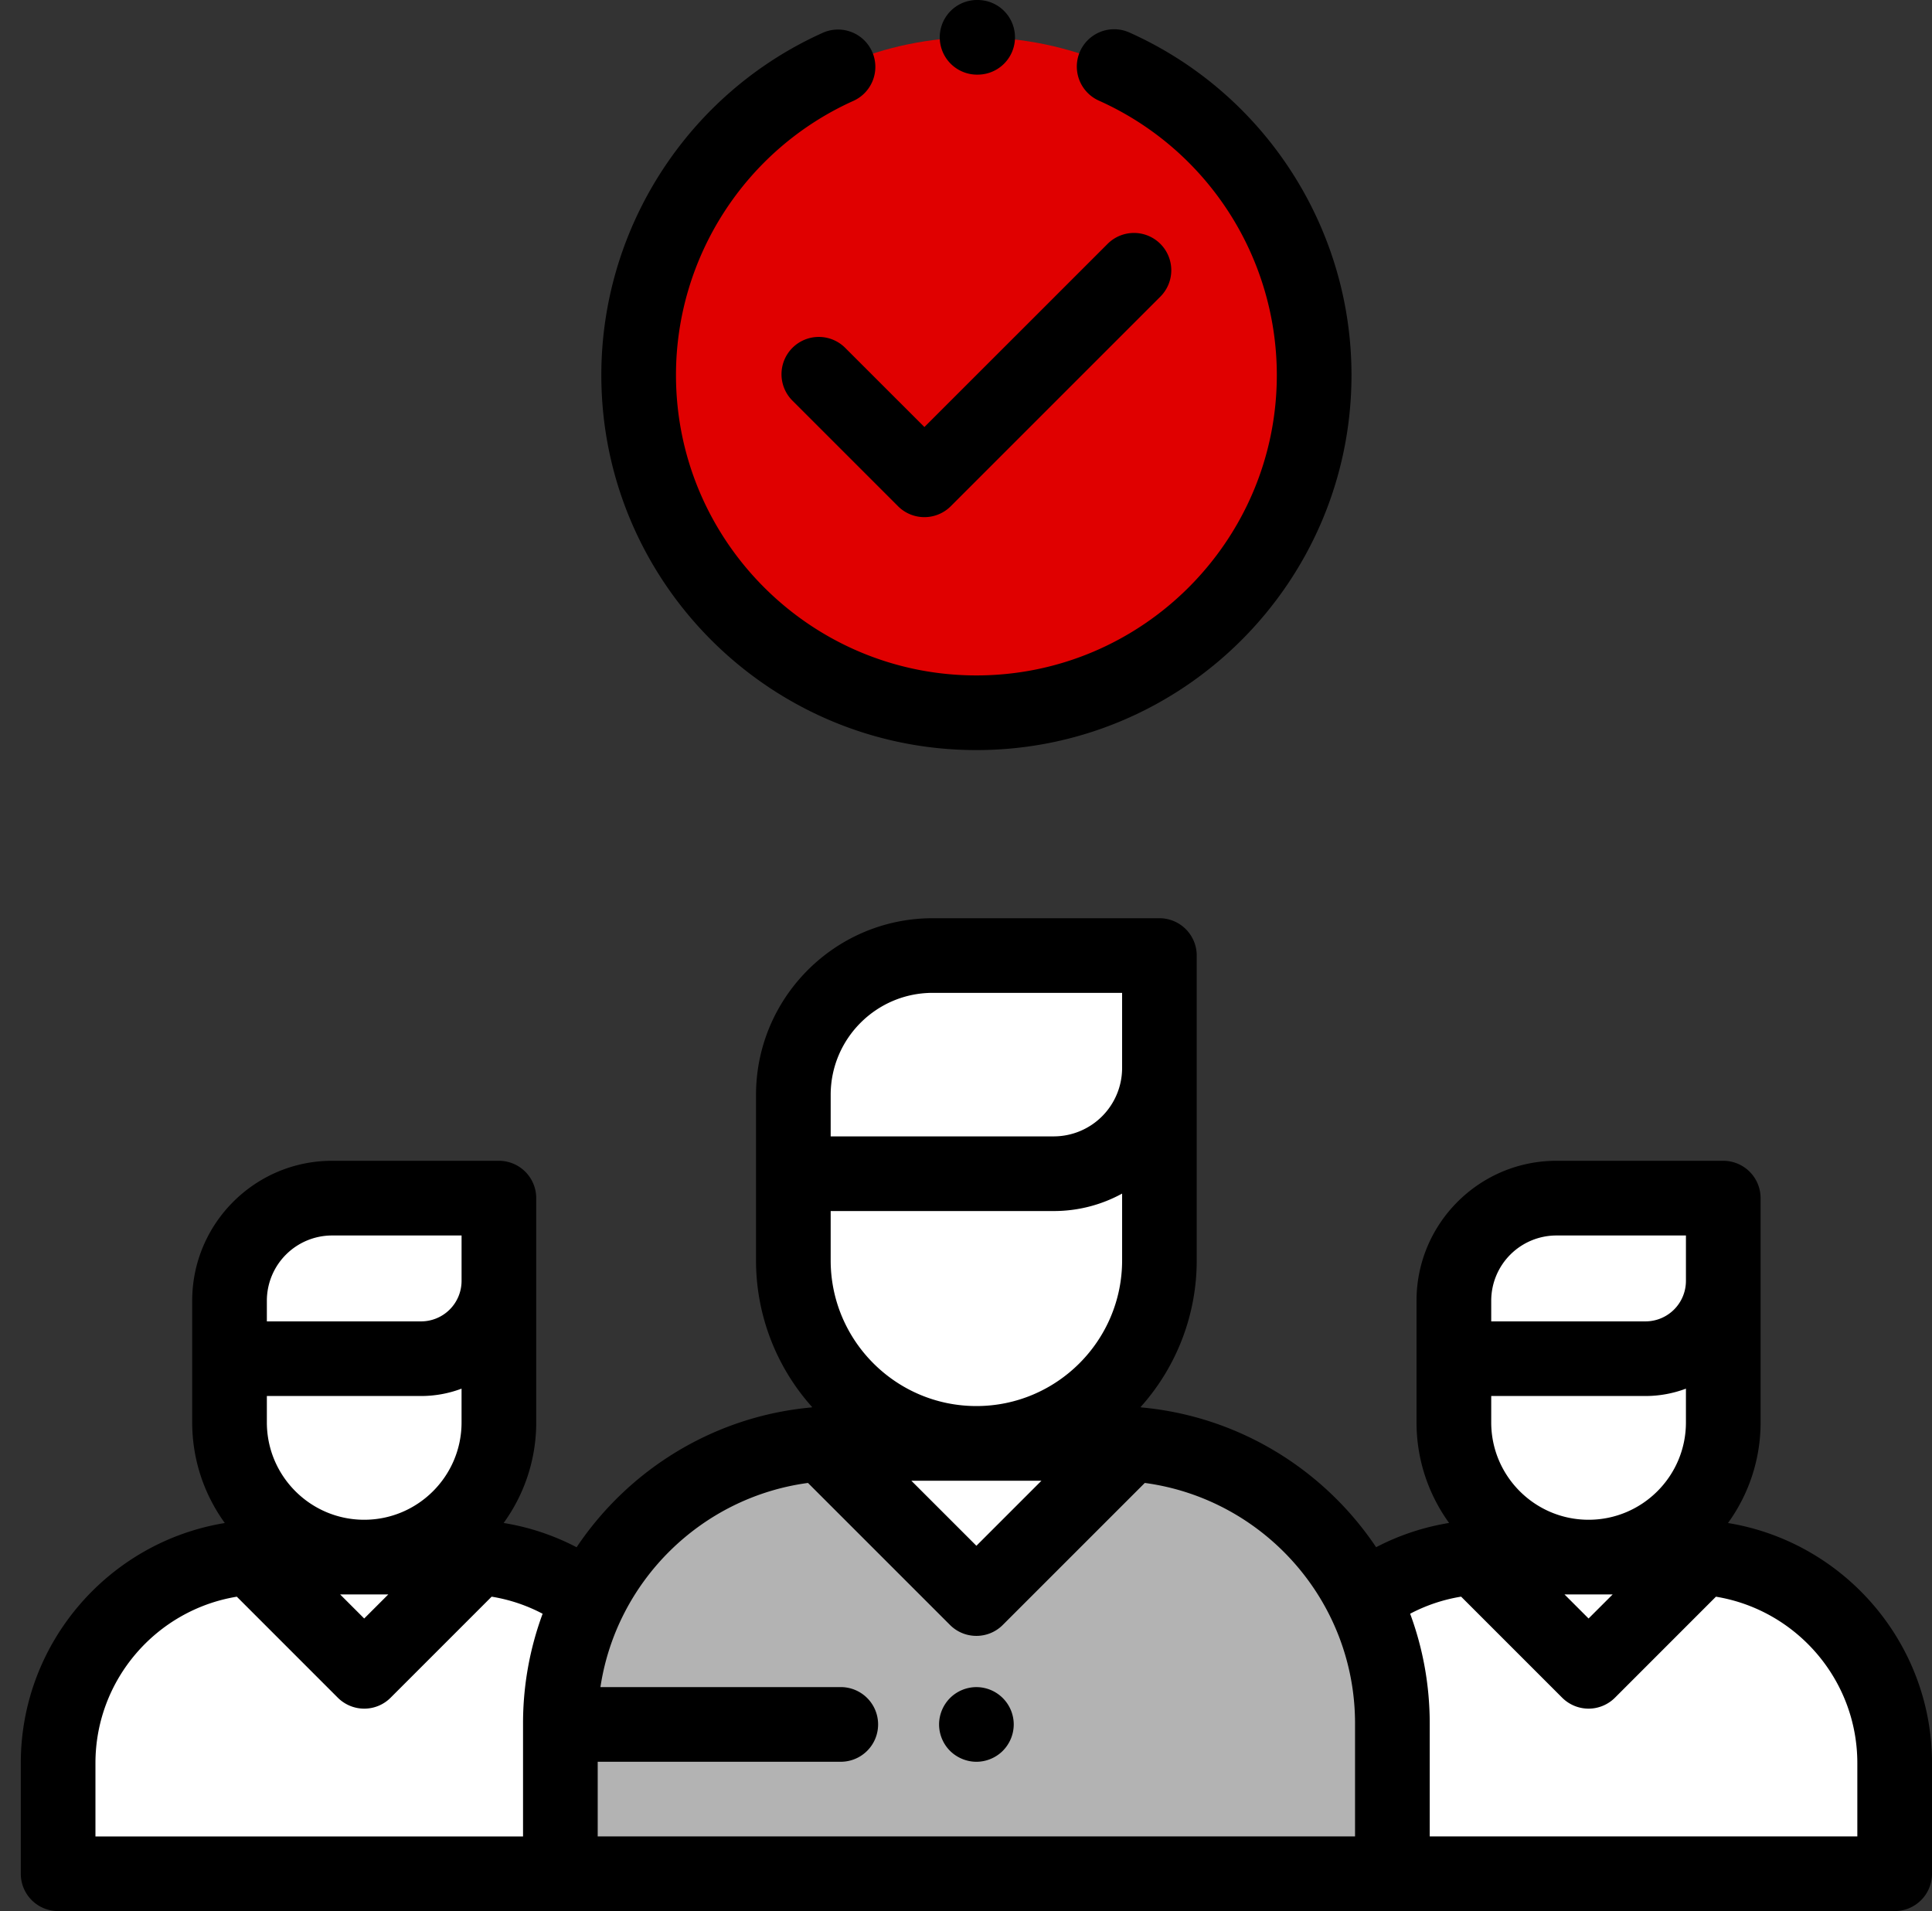 <svg xmlns="http://www.w3.org/2000/svg" width="157.965" height="156.266"><rect width="100%" height="100%" fill="#333333" stroke="none"/><path fill="#E00000" d="M107.447 30.667c0-15.21-12.405-27.615-27.614-27.615-15.21 0-27.616 12.405-27.616 27.615s12.406 27.614 27.616 27.614c15.209 0 27.614-12.404 27.614-27.614z"/><path fill="#FFF" d="M37.957 127.322H21.601c-9.305 0-16.849 7.543-16.849 16.85v9.041h50.054v-9.041c0-9.307-7.544-16.85-16.849-16.85z"/><path fill="#FFF" d="M39.114 127.322l-9.336 9.336-9.336-9.336zM27.15 97.969h13.64v6.771a6.356 6.356 0 01-6.357 6.356H18.767v-4.744a8.383 8.383 0 018.383-8.383z"/><path fill="#FFF" d="M40.791 111.096v5.213c0 6.082-4.931 11.014-11.012 11.014-6.082 0-11.012-4.932-11.012-11.014v-5.213h22.024zM138.064 127.322H121.71c-9.307 0-16.85 7.543-16.85 16.85v9.041h50.055v-9.041c-.002-9.307-7.545-16.85-16.851-16.85z"/><path fill="#FFF" d="M139.222 127.322l-9.337 9.336-9.336-9.336zM127.258 97.969h13.64v6.771a6.356 6.356 0 01-6.356 6.356h-15.666v-4.744a8.38 8.38 0 018.382-8.383z"/><path fill="#FFF" d="M140.897 111.096v5.213c0 6.082-4.93 11.014-11.012 11.014-6.081 0-11.012-4.932-11.012-11.014v-5.213h22.024z"/><path fill="#B3B3B3" d="M90.947 118.025h-22.23c-12.647 0-22.899 10.252-22.899 22.897v12.289h68.029v-12.289c0-12.645-10.253-22.897-22.9-22.897z"/><path fill="#FFF" d="M92.521 118.025l-12.688 12.688-12.689-12.688zM76.26 78.133h18.539v9.201a8.64 8.64 0 01-8.641 8.641H64.866V89.53c0-6.296 5.101-11.397 11.394-11.397z"/><path fill="#FFF" d="M94.799 95.971v7.086c0 8.267-6.701 14.968-14.967 14.968-8.266 0-14.965-6.701-14.965-14.968v-7.086h29.932z"/><path d="M141.284 124.534a13.973 13.973 0 002.666-8.225v-18.34a3.053 3.053 0 00-3.053-3.053h-13.641c-6.305 0-11.437 5.129-11.437 11.436v9.957c0 3.066.989 5.904 2.662 8.22a19.732 19.732 0 00-5.966 1.983c-4.24-6.326-11.188-10.689-19.171-11.428a1.268 1.268 0 00-.097-.021 17.942 17.942 0 004.6-12.008V78.133a3.052 3.052 0 00-3.053-3.052H76.26c-7.966 0-14.446 6.479-14.446 14.446v13.53a17.95 17.95 0 004.598 12.008 1.616 1.616 0 01-.095.021c-7.984.735-14.932 5.1-19.172 11.43a19.663 19.663 0 00-5.966-1.985 13.983 13.983 0 002.664-8.222v-18.34a3.053 3.053 0 00-3.052-3.053h-13.64c-6.306 0-11.436 5.131-11.436 11.436v9.957c0 3.068.991 5.91 2.666 8.226-9.447 1.544-16.681 9.76-16.681 19.637v9.043a3.05 3.05 0 003.052 3.051h150.161a3.05 3.05 0 003.053-3.051v-9.043c-.001-9.877-7.235-18.094-16.682-19.638zm-3.438-8.225c0 4.391-3.57 7.959-7.961 7.959-4.389 0-7.959-3.568-7.959-7.959v-2.16h12.615a9.38 9.38 0 003.305-.602v2.762zm-5.992 14.066l-1.969 1.967-1.967-1.967h3.936zm-9.928-24.023a5.337 5.337 0 015.332-5.329h10.588v3.717a3.31 3.31 0 01-3.305 3.307h-12.615v-1.695zm-54.008-7.327h18.241c2.022 0 3.928-.519 5.588-1.427v5.459c0 6.57-5.345 11.914-11.914 11.914s-11.915-5.344-11.915-11.914v-4.032zm17.234 22.051l-5.319 5.319-5.32-5.319h10.639zM67.918 89.527c0-4.603 3.742-8.343 8.342-8.343h15.486v6.146a5.597 5.597 0 01-5.588 5.59h-18.24v-3.393zm-30.18 26.782c0 4.391-3.571 7.959-7.96 7.959-4.389 0-7.959-3.568-7.959-7.959v-2.16h12.614a9.368 9.368 0 003.305-.602v2.762zm-5.992 14.066l-1.968 1.967-1.967-1.967h3.935zm-9.927-24.023a5.337 5.337 0 015.332-5.329h10.588v3.717a3.312 3.312 0 01-3.305 3.307H21.819v-1.695zm-14.015 37.82c0-6.847 5.013-12.541 11.559-13.613l8.258 8.26c.572.57 1.349.894 2.158.894.81 0 1.586-.32 2.158-.894l8.26-8.262c1.459.236 2.862.707 4.169 1.396a25.834 25.834 0 00-1.601 8.974v9.235H7.804v-5.99zm97.055 5.988H48.87v-6.104h19.873a3.052 3.052 0 000-6.106h-19.65c1.308-8.674 8.251-15.521 16.969-16.693l11.612 11.612c.596.597 1.377.894 2.158.894s1.563-.297 2.158-.894l11.612-11.612c9.69 1.303 17.19 9.623 17.19 19.666v9.235l-5.933.002zm47.001 0h-34.962v-9.236c0-3.15-.565-6.176-1.601-8.973a13.622 13.622 0 014.168-1.396l8.262 8.263a3.06 3.06 0 002.158.895c.808 0 1.585-.322 2.158-.895l8.256-8.259c6.548 1.072 11.561 6.768 11.561 13.611v5.99zM64.791 28.443a3.052 3.052 0 000 4.316l8.632 8.632a3.049 3.049 0 004.316 0l17.135-17.135a3.052 3.052 0 000-4.315 3.05 3.05 0 00-4.314 0L75.581 34.918l-6.475-6.474a3.051 3.051 0 00-4.315-.001z"/><path d="M79.833 61.333c16.91 0 30.668-13.757 30.668-30.667 0-12.095-7.142-23.093-18.188-28.021a3.052 3.052 0 00-2.485 5.575 24.603 24.603 0 0114.568 22.445c0 13.543-11.02 24.563-24.563 24.563S55.27 44.209 55.27 30.665c0-9.638 5.678-18.43 14.465-22.398a3.052 3.052 0 10-2.513-5.562c-10.969 4.954-18.056 15.93-18.056 27.962 0 16.909 13.756 30.666 30.667 30.666z"/><path d="M79.833 6.103h.097A3.051 3.051 0 0079.943 0h-.11a3.052 3.052 0 000 6.103zM79.833 137.952c-.803 0-1.59.326-2.158.896a3.076 3.076 0 00-.894 2.156c0 .803.326 1.592.894 2.158.568.565 1.355.895 2.158.895s1.59-.325 2.158-.895a3.076 3.076 0 00.895-2.158 3.06 3.06 0 00-3.053-3.052z"/></svg>